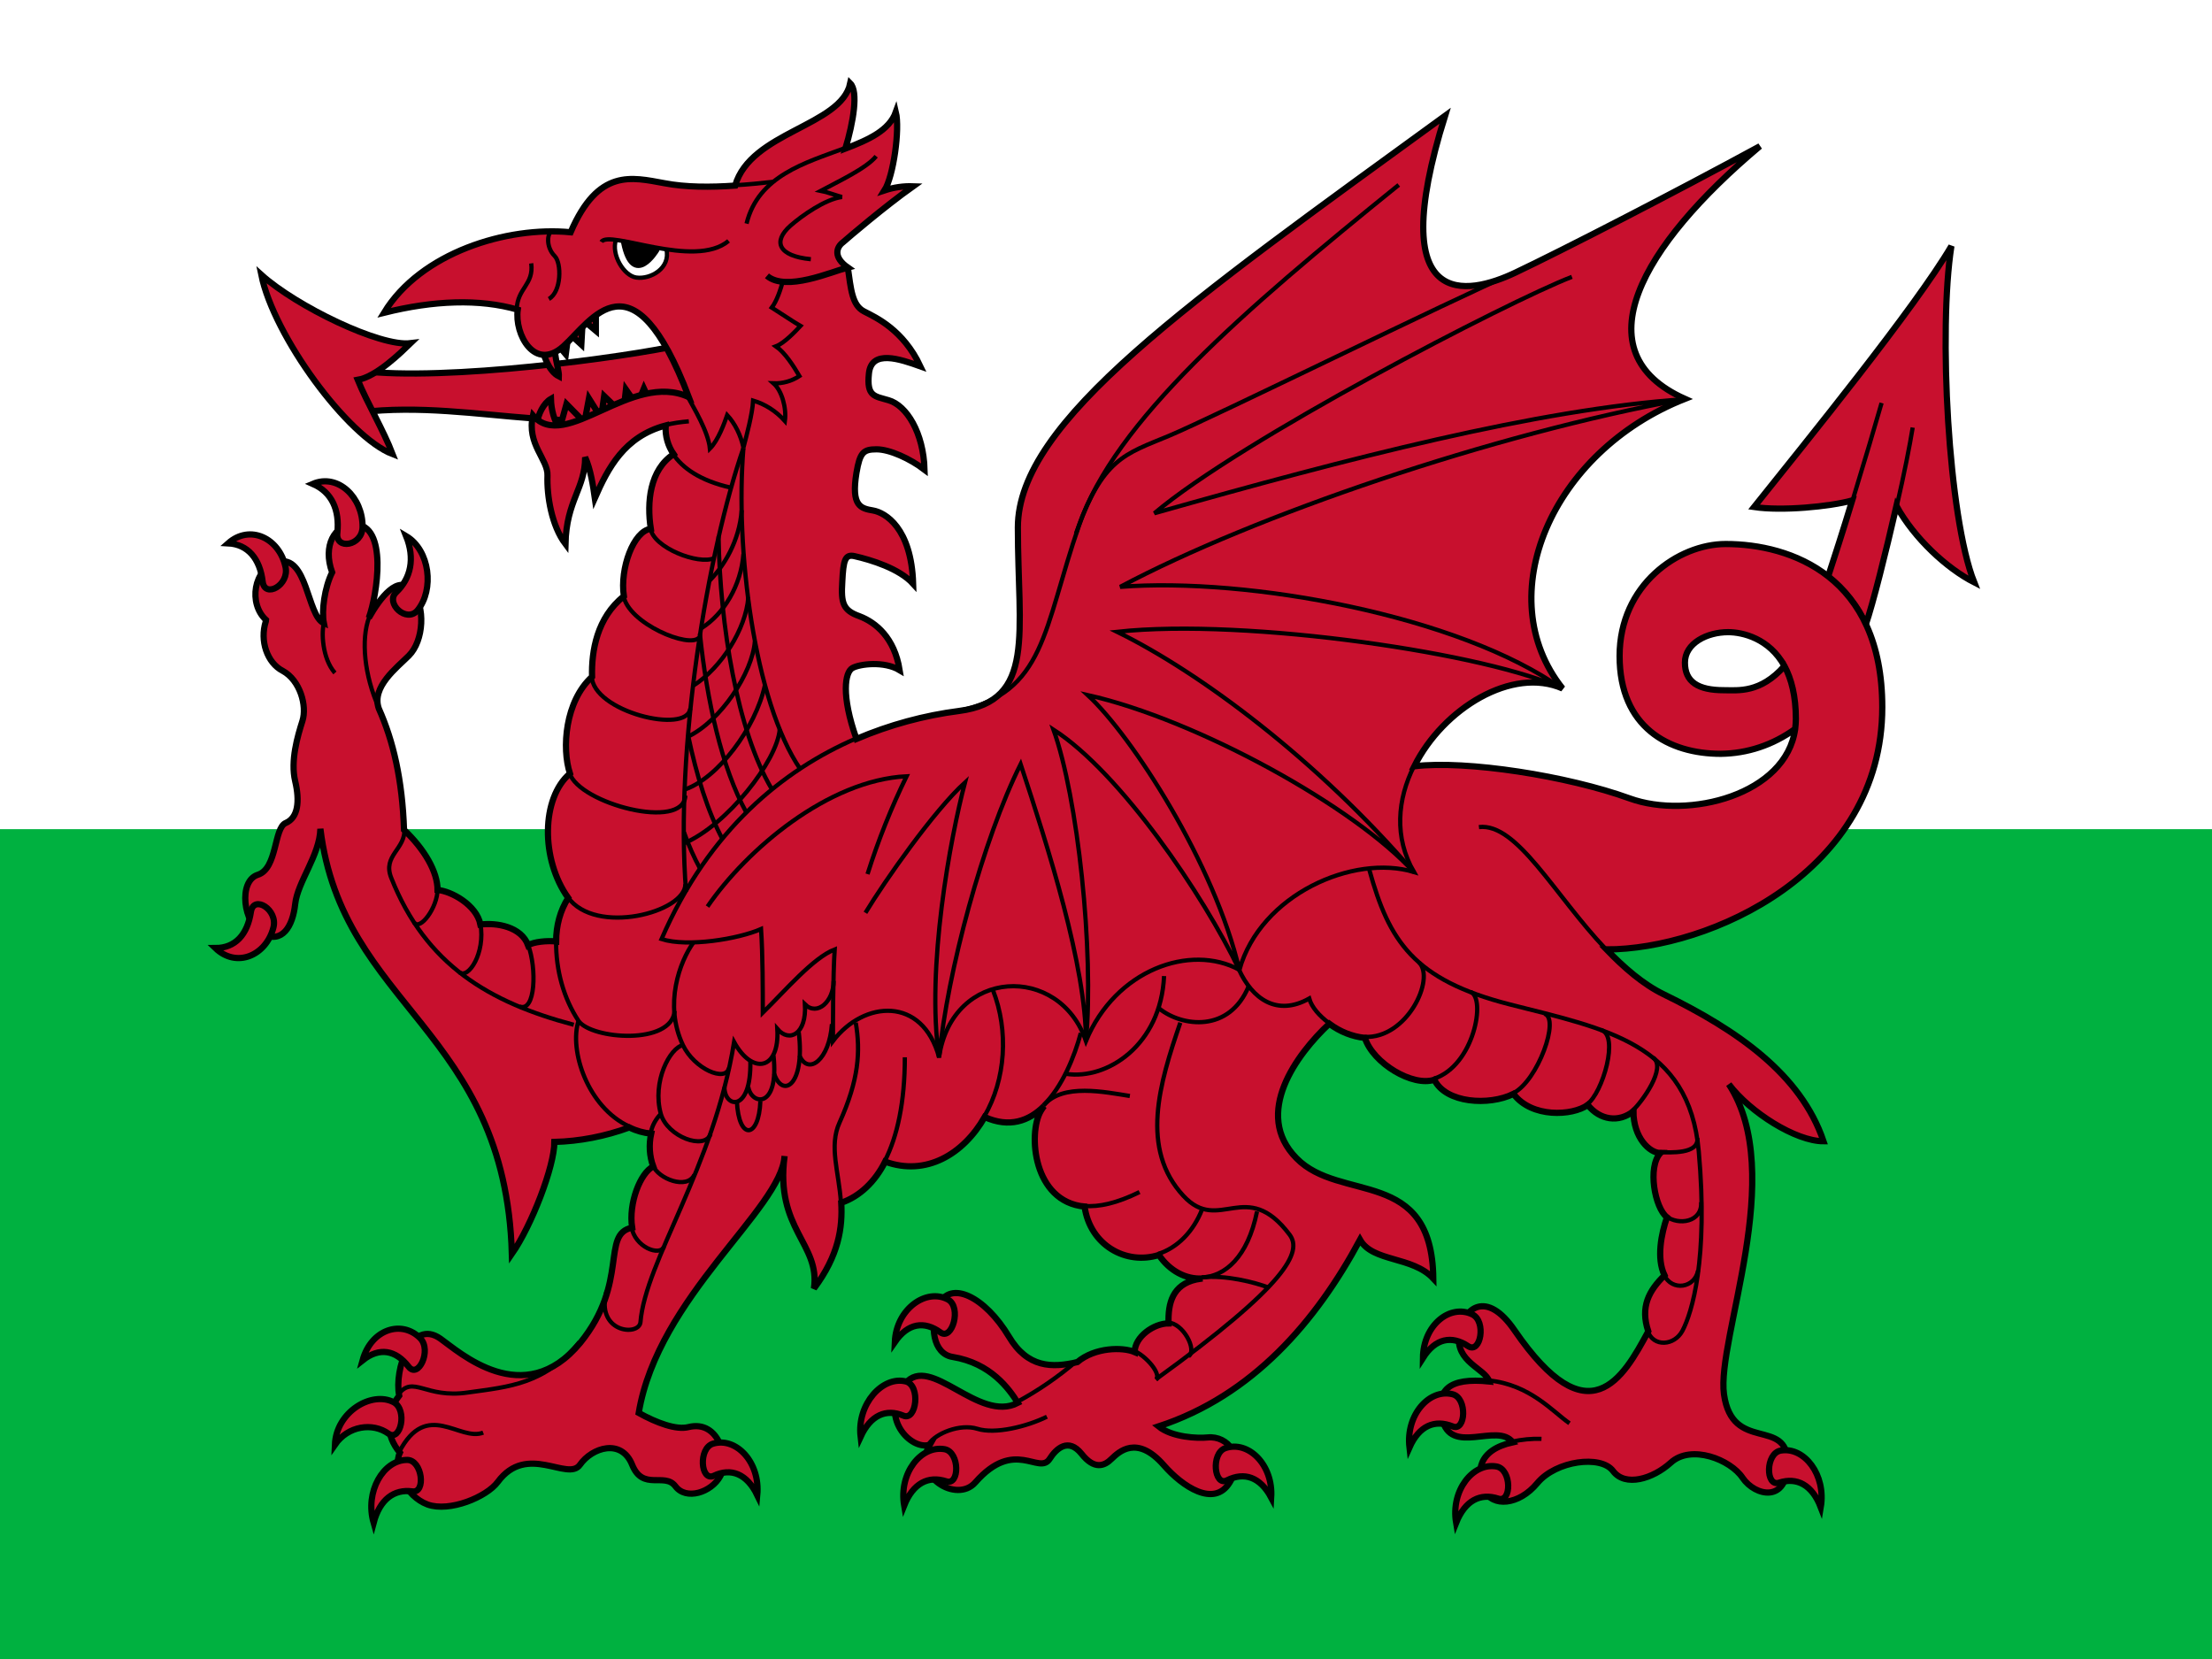 <svg version="1.1" id="Layer_1" xmlns="http://www.w3.org/2000/svg" x="0" y="0" width="640" height="480" viewBox="0 0 640 480" xml:space="preserve"><style>.st2,.st3{fill:#c8102e;stroke:#000;stroke-width:1.8}.st3{fill:none;stroke-width:1.227}</style><path fill="#00b140" d="M-.3-.3H640V480H-.3z"/><path fill="#fff" d="M-.3-.3H640v240.2H-.3z"/><path class="st2" d="M194.1 100.4c-20.8 4.1-73.4 10.6-93.9 6.2l4 12.7c34-4.1 66.5 10.3 96.7-4.7l-6.8-14.2z"/><path class="st2" d="M113.6 131.4c-13-5-34.4-34.2-38-51.9 10.1 9.1 34.4 20.9 43.2 19.8-2.8 2.7-9.9 9.7-15.3 10.6 2.6 6.4 7.5 14.7 10.1 21.5z"/><path class="st2" d="M155.4 122.5c3.8 6.8 23.6 4 33.6-4.3l-2.7-5.8-2 4.9-3.2-4.6-.8 7.2-5.5-5.3-.9 6.3-3.5-5.6-1.3 6.9-5.2-5.3-2 7.2c-1.6-2.5-2.4-5.5-2.5-8.7-2.1 1.2-3.8 4.6-4 7.1z"/><path class="st2" d="M157 100.5c0 1.8 1.7 6.9 4.7 8.4.1-2.2-2-7.4-.7-9.6l2.7 3.2.8-6.2 3.7 3.4.4-7.2 3.8 3.2v-8c-6.2.9-13.7 10.2-15.4 12.8z"/><path class="st2" d="M539.8 180.9c-1.6-4.7-6.5-10.5-10.9-14 1.7-5.2 4.4-13.5 7-22.1-6.6 1.8-20.3 3.1-28.4 1.9 15.1-18.9 46.7-57.8 57.1-75.5-3.8 24.2-.9 78.4 6.6 97.3-8-4.1-17.3-12.7-22.5-22.1-3.1 13.5-6.8 28.3-8.9 34.4"/><path class="st2" d="M245.3 77.4c.9 6.2 1.2 10.9 4.7 12.7 3.5 1.8 11.3 5.3 16.3 15.9-5.9-2.1-14.2-5-14.9 2.1-.7 6.7 1.7 6.5 5.7 7.7 5.2 1.5 10.1 9.4 10.4 20.1-4.2-3.2-10.1-5.9-13.9-5.9s-4.8.9-5.8 6.8c-1.6 9.7 1.3 10.3 4.8 10.9 3.5.6 11.1 5 11.6 21.2-4-4.4-12.1-6.9-17-8-2.7-.6-3.2 1.2-3.5 7.4-.4 6.2.2 8.3 5 10 4.7 1.8 10.1 6.2 11.6 15.6-4.5-2.7-11.6-1.8-13.7-.6-2.1 1.2-3.3 7.8 1.2 20.5 9.6-4.1 19.6-6.8 29.7-8.1 22.3-2.9 17-22.4 17-53.1 0-30.7 49.1-64.9 123.6-119.1-17.9 57.2 6.6 51.9 20.3 45.4 13.7-6.5 45.8-23 70.8-36.6-34.4 28.9-51.9 59.6-21.7 73.1-38.7 15.3-56.6 57.2-35.4 83.8-14.5-6.4-34.5 5.7-42.9 22.5 15.1-1.8 44.4 2.8 62.3 9.3 17.1 6.2 45.3-1.1 47.9-20.1.1-1 .2-1.9.2-2.9 0-6.6-1.3-11.6-3.3-15.3-4.4-8-12.1-9.8-16.3-9.8-6.1 0-12.5 3.2-12.5 8.8s3.8 8 11.3 8c4.1 0 10.5.9 17.5-7 2 3.7 3.3 8.7 3.3 15.3 0 1-.1 1.9-.2 2.9-6.5 4.7-13.9 7.1-21.5 7.2-15.1 0-29.3-7.7-29.3-28.3s17-32.4 30.7-32.4c18.9 0 45.3 9.4 45.3 47.2 0 47.8-50.1 70.1-79.8 70.1 5 5.2 10.6 10.1 16.6 13 21.1 10.3 39.6 23 46.2 42.5-8 0-21.2-8.3-27.4-16.5 17 26-3.6 73.7-1.4 89.7 2.4 17.1 18.4 6.5 18.4 19.8 0 11.8-9.4 9.7-13 4.4-3.5-5.3-14.9-9.8-20.8-4.4-5.2 4.7-13.2 7.1-16.7 2.4-3.5-4.7-16.5-3-21.9 3.5-5.4 6.5-13 7-15.3 2.1-2.5-5.3-1.9-11.7 8.2-13.9-4.5-5.9-18.1 4.2-20.5-7-1.7-8.1 1.9-11.8 13.7-10.6-1.2-3.8-9.9-5.6-8.7-13.6 1.2-8 8-12.9 16-1.2 21.5 31.3 31.4 13.9 38.7.3-2.4-7.1.2-11.8 4.7-16.2-2.4-5-.9-12.1.7-16.8-3.5-2.7-5.7-14.5-1.9-18.6-3.1 0-7.8-4.4-7.8-12.1-4.2 3.4-9.7 2.6-13.2-1.8-4.5 3.2-16.3 3.8-21.5-3.2-7.1 3.5-19.6 2.7-22.9-4.1-6.2 2.1-17.7-4.7-20.1-12.1-3.7-.4-7.2-1.8-10.3-4.1-9.4 8.8-22.2 26-9.5 38.9 12.7 13 39.2 2.4 39.6 34.8-6.1-6.5-17.5-4.7-21.2-11.2-12.7 23.6-31.1 45.1-58.3 54 4 3.2 11.3 3.5 14.2 3.2 5.9-.6 10.9 5.6 6.4 13s-13.7 1.2-19.1-5c-7.8-8.9-13-3.8-15.1-1.8-2.1 2.1-5 3.2-8.7-1.5-3.8-4.7-7.3-1.5-9.2 1.5-3.1 4.8-10.1-6.2-21.5 6.8-5.4 6.2-18.4-1.8-13.2-10.9-5.4 1.8-15-8.1-7.1-17.7 7.3-8.8 21.2 11.5 32.6 5.6-2.5-4-7.8-11.5-18.9-13.3-5.7-.9-6.7-9.1-4-15 3.3-7.4 13.4-2.4 20.3 9.1 5.4 9.1 12.5 9.1 19.8 7.4 5.1-4.3 13.1-4.4 16.6-2.9 0-4.4 5.5-8.3 9.8-8.3-.2-5.9 1.2-11.2 8-12.7l1.8-.3c-4.8.3-9.5-2.2-12.6-6.8-9.5 3-19.9-2.8-21.5-14-14.9-1.4-16.4-21.1-12.7-27.6.3-.5.6-1 1-1.5-4.4 4.4-10.1 6.4-17.2 3.2-6.2 10.8-17 17.2-28.8 12.9-2.9 5.8-7.4 10.1-12.7 11.9.4 7.1-.7 15.2-7.9 24.8 1.9-13-11.3-17.1-8.5-38.3-.9 15.3-36.6 40.7-42.2 74.3 5.2 2.9 10.9 5 14.4 4.1 8.9-2.2 11.8 9.4 9.2 14.2-2.6 4.7-9.9 7.1-13 2.9-3.1-4.1-9.4 1.5-12.5-6.2-3.1-7.7-11.6-5-15.1 0s-15.3-6.5-23.8 5c-3.2 4.3-13.9 8.8-20.3 6.5-6.4-2.4-10.1-10.6-8-15-4.2-5-4.3-11.2-.2-16.5-1.5-7.5 3.5-22.4 11.9-16.5 5.3 3.7 24.1 21.1 40.5 1.2 14.2-17.5 5.9-31.5 15-33.3-1.1-7.1 2.4-15.9 6.1-17.7-1.1-3-1.3-6.3-.6-9.5-2.1-.2-4.3-.8-6.3-1.8-7.1 2.6-14.4 4-21.7 4.2 0 7.1-6.6 24.2-12.3 32.4-1.9-64.9-49.1-71.4-55.4-123-.2 7.7-6.6 15.3-7.3 21.8-.7 6.5-3.8 11.5-9.4 8.6-5.7-3-7.1-15.3-1.4-17.1 5.7-1.8 4.6-13.6 8.1-15 3.5-1.5 4.1-6.2 2.7-12.1-1.4-5.9.7-13 2.1-17.4 1.4-4.4-.7-11.8-5.7-14.5-4.5-2.3-6.7-8.7-4.9-14.3 0-.1.1-.3.1-.4-5.2-4.7-3.7-14.9 3.3-16.8 8.7-2.4 8.5 15.6 13.4 17.7-.7-3.5.2-10.3 2.4-14.7-2.8-7.7.7-13.9 6.4-13.9 9.9 0 6.6 20.6 4.2 27.1 3.3-5.9 8.5-12.7 12.5-8 4 4.7 3.4 14.6-.9 18.9-3.5 3.5-10.9 9.1-8.7 15.3 4.2 9.4 6.8 20.6 7.3 35.1 5.9 5.6 9.7 12.1 9.7 17.4 3.9.3 11.3 4.3 12.4 10 4.7-.6 11.8.6 13.8 6 1.5-1 5.6-1.4 8.1-1.1 0-4.6 1.2-9 3.5-12.6-8-11.2-7.8-28.9.5-36-2.4-7.3-1.4-20.9 6.4-28-.2-7.4 1.4-17.1 9.2-23.3-1.2-8 2.8-18.9 7.8-19.5-1.2-7.7-.3-17.1 6.6-21.6-1.6-2.3-2.5-5.2-2.3-8.3-12 3.2-16.7 12.4-20.5 21-.5-3.5-1.2-8.3-2.8-11.8 0 9.1-5.4 12.4-5.7 25.1-4-5.3-5.4-13.9-5.2-19.8.2-4.7-6.1-9.1-4.2-17.4 9.4 10.9 28.5-13 45.1-5.3-16.3-42.8-28.1-22.1-36.3-14.7-8.3 7.4-14.2-3.5-13.2-10.6-11.1-3.2-24.3-2.7-38.7.9 10.6-17.4 35.6-25.1 54-23.3 8-18.6 17.7-15.9 27.1-14.2 6.2 1.2 13.4 1.2 20.5.7 4.5-15.6 30.7-17.2 33.3-29.6 2.4 2.4.9 11.2-1.4 18.9 6.8-2.6 12.7-5.3 14.6-10.6 1.2 5-.7 18.6-3.3 22.7 2.7-.9 5.5-1.3 8.3-1.2-8.3 5.9-18.6 14.7-20.3 16.2-1.9 1.4-2.9 4.3 1.4 7.3-4.7 1.2-17.9 7.1-23.4 2.4"/><g><path class="st2" d="M66 157.2c6.3-5.6 14.8-1.5 16.6 6.8 1.2 5.3-6 9.2-6.6 4.3-.8-6.7-4.3-10.8-10-11.1z"/><path class="st2" d="M90.5 140c7.3-3.1 14.5 3.9 14.4 12.5-.1 5.5-7.9 6.7-7.3 1.7.7-6.7-1.6-11.8-7.1-14.2z"/><path class="st2" d="M117.5 155.1c6.9 4.1 8.2 15.5 3.3 21.5-3.2 3.8-9.4-2.1-6.2-5.2 4.3-4.1 5.5-9.8 2.9-16.3z"/><path class="st2" d="M62.3 274.3c6.1 5.9 14.7 2.2 16.8-5.9 1.4-5.2-5.7-9.6-6.5-4.6-1 6.6-4.5 10.5-10.3 10.5z"/><path class="st2" d="M104.9 393.6c2.5-9.1 11.4-11.8 16.7-6.4 3.4 3.5-.6 11.9-3.4 8.2-3.7-4.8-8.4-5.7-13.3-1.8z"/><path class="st2" d="M96.9 418c.4-9.6 10.7-15.6 17-12.3 4.1 2.2 2 11.6-1.5 9.1-4.6-3.3-11.7-2.3-15.5 3.2z"/><path class="st2" d="M108.1 440.6c-2.6-9 2.8-18.2 9.7-18.2 4.4 0 5.5 9.7 1.5 9.1-5.3-.7-9.4 2.3-11.2 9.1z"/><path class="st2" d="M219.1 432.6c.9-9.5-6.1-16.9-12.8-14.9-4.3 1.3-3.6 11 .2 9.3 5-2.4 9.6-.6 12.6 5.6z"/><path class="st2" d="M261.6 435.6c-1.6-9.4 4.9-17.5 11.7-16.3 4.4.8 4.4 10.6.5 9.3-5.2-1.7-9.6.5-12.2 7z"/><path class="st2" d="M367.8 433.3c.6-9.6-6.7-16.6-13.3-14.3-4.2 1.5-3.2 11.2.5 9.3 5-2.5 9.6-1 12.8 5z"/><path class="st2" d="M249 415.7c-1.1-9.5 6.4-17.7 13.1-16 4.3 1.1 3.1 11.5-.7 9.9-5-2.1-9.5-.2-12.4 6.1z"/><path class="st2" d="M258.9 388.3c.4-9.6 9.1-15.7 15.4-12.3 4 2.2 1.2 12-2.2 9.5-4.7-3.4-9.4-2.7-13.2 2.8z"/><path class="st2" d="M421.3 440.6c-1.6-9.4 4.9-17.5 11.7-16.3 4.4.8 4.4 10.6.5 9.3-5.2-1.7-9.6.5-12.2 7z"/><path class="st2" d="M526.8 436.1c1.6-9.4-4.8-17.6-11.6-16.4-4.4.8-4.4 10.5-.5 9.3 5.2-1.7 9.6.6 12.1 7.1z"/><path class="st2" d="M407.8 418.8c-1.1-9.5 5.8-17.1 12.5-15.4 4.3 1.1 3.8 10.9 0 9.3-5.2-2.1-9.7-.2-12.5 6.1z"/><path class="st2" d="M411.7 392.9c.1-9.6 7.9-15.7 14.3-12.6 4.1 2 2.4 11.5-1.2 9.2-4.8-3.2-9.5-2.3-13.1 3.4z"/></g><g><path class="st3" d="M438.2 78.9c-17.9 7.7-87.3 41.9-100 47.2-12.7 5.3-19.3 6.5-26.9 28.3"/><path class="st3" d="M404.7 53.5c-45.3 36.6-82.1 68.4-92.5 98.5-10.4 30.1-9.7 48.4-34.9 53.7"/><path class="st3" d="M204.7 262.3c11.3-16.5 34.9-36.6 57.6-37.7-4.4 9-8.2 18.5-11.3 28.3"/><path class="st3" d="M250.4 264.1c5.7-9.4 19.8-29.5 28.8-37.7-4.2 15.9-11.3 53.7-7.5 79.6 2.4-24.8 12.7-63.1 23.6-84.9 8 24.2 18.9 58.4 18.9 80.2 2.4-26-2.4-70.8-9.4-90.2 19.3 12.4 43.4 47.8 53.8 69.6-7.1-30.7-31.1-67.8-43.9-79.6 31.6 7.1 77.4 32.4 94.4 51.3-27.8-32.4-61.8-57.8-85.9-69.6 37.7-4.1 108.5 6.5 128.8 16.5-29.7-21.2-91.1-32.4-127.9-29.5 38.7-20.6 107.6-44.2 163.2-54.3-42.5 2.9-97.2 17.1-153.3 33 25-21.2 102.4-61.3 120.8-68.4"/><path class="st3" d="M216 64.7c3.4-13.9 17.1-17.6 28.3-21.8"/><path class="st3" d="M234.6 75c-9.4-.9-11.1-5.1-5.9-9.7 3.3-2.9 10.1-7.7 14.9-8.3-1.2-.3-4.5-1.5-6.1-1.8 5-2.7 13.2-6.5 16-10"/><path class="st3" d="M223.7 52.6c-3.6.4-7.4.8-11.2 1"/><path class="st3" d="M199.3 121.9c-2.3.2-4.6.5-6.8 1.1"/><path class="st3" d="M160.9 272.3c-.1 8.4 2.2 16.6 6.5 23.1 3.8 5.3 26.9 7.1 27.8-2.9"/><path class="st3" d="M164.3 259.6c8 11.2 34 4.4 34-3.8"/><path class="st3" d="M164.8 223.7c2.8 8.8 33 16.8 33.5 6.5"/><path class="st3" d="M171.2 195.6c.2 10.3 27.7 17 28.5 9.4"/><path class="st3" d="M180.4 172.3c1.2 8 19.3 15.6 21.9 12.1"/><path class="st3" d="M188.2 152.9c.9 5.6 13.9 10.6 18.4 8.6"/><path class="st3" d="M194.7 131.3c2.7 4.1 7.9 7.8 16.8 9.8"/><path class="st3" d="M149.5 89.5c.2-6.2 5-7.1 4.2-13.3"/><path class="st3" d="M199 114.8c1.7 3.2 5.9 10 6.4 15 2.4-2.4 4.2-7.4 5-9.7 2.3 2.5 3.9 5.8 4.7 9.4.9-3.5 2.6-9.7 2.8-13.6 3.4 1 6.6 3 9.2 5.9.5-3.8-.9-8.8-3.3-10.9 2.6.1 5.2-.6 7.5-2.1-1.7-2.9-4.2-6.8-6.8-8.6 2.4-.9 5.7-4.4 7.1-5.9-2.1-1.2-5.9-3.8-8.3-5.3 1.4-1.8 2.6-5.3 3.3-8"/><path class="st3" d="M159.9 66.9c-1.5 0-2.2 4.4.6 7.2 2 2 2 10.3-1.7 12.4"/><path class="st3" d="M215.1 129.6c-10.4 30.1-19.9 87.1-16.6 128.4"/><path class="st3" d="M209.6 314.5c0 6.2 7.8 7.4 7.5-7.4"/><path class="st3" d="M216.5 314.5c.9 5.3 9 6.5 7.3-9.1"/><path class="st3" d="M213.2 318.6c.5 11.5 6.4 10.9 6.8 0"/><path class="st3" d="M224 310.7c2.4 7.1 9 3.5 7.1-12.1"/><path class="st3" d="M231.3 305.4c2.6 5.9 8.7 1.2 9.4-9.1"/><path class="st3" d="M200.7 272.6c-4 5.5-8.7 18-3.1 29.8 3.3 6.9 12.4 10.8 13.3 6.6"/><path class="st3" d="M197.6 302.4c-3.7.7-9 10.5-6.4 19.9 1.9 6.6 12.7 10.6 14.4 5.8"/><path class="st3" d="M308.5 310.7c11.8 1.8 27.4-8.3 28.3-28.3"/><path class="st3" d="M335.4 291.8c6.6 5.3 20.3 7.1 25.9-6.5"/><path class="st3" d="M341.5 295.9c-6.1 17.7-11.7 36.5.9 50.1 10.4 11.2 18.1-5.5 30.7 11.2 3.8 5-.7 14.4-38.7 41.9"/><path class="st3" d="M152.8 273.4c2.5 6.6 2.2 19.6-2.5 17.8"/><path class="st3" d="M115.5 420.1c8-15.3 17.5-2.9 24.3-5.6"/><path d="M178.2 69.4c-1.4 4.3 2.3 10.4 5.9 10.9 4.1.6 10-2.7 8.7-8.2" fill="#fff" stroke="#000" stroke-width="1.227"/><path class="st3" d="M174 70c2.1-3.7 26.9 8 36.8-.3"/><path class="st3" d="M93.8 180c-.9 2.7-.6 10.5 3.1 14.7"/><path class="st3" d="M268.8 417.7c1.9-2.9 8.9-5.9 14-4.3 5.1 1.6 14.2-.6 20.1-3.5"/><path class="st3" d="M215.1 129.6c-2.4 28.9 3 73.3 16.5 93"/><path class="st3" d="M207.9 155.2c.4 25.7 5.4 56.3 15.4 73.1"/><path class="st3" d="M202.5 183.3c2 19.5 6.4 39 13.4 51.7"/><path class="st3" d="M199.1 212.8c2.4 11.5 5.7 22.1 10 30.1"/><path class="st3" d="M197.9 240.8c1.3 3.7 2.9 7.3 4.7 10.6"/><path class="st3" d="M214.6 147.6c-.7 9.1-5.2 16.2-9.2 20.3"/><path class="st3" d="M215.1 160.3c-.7 9.1-5.7 17.4-12.1 21.4"/><path class="st3" d="M216.5 172.9c-.7 9.1-7.8 20.3-15.8 25.4"/><path class="st3" d="M218.4 185.6c-.7 9.1-9.9 23-19.3 27.5"/><path class="st3" d="M221.3 198.3c-2.7 12.4-13.6 26.8-23.1 30.1"/><path class="st3" d="M225.6 211c-.7 9.1-15.2 27.7-27.7 33"/><path class="st3" d="M139 267.3c1.5 8.4-3.5 16.1-6.1 14"/><path class="st3" d="M166 296.5c-24.5-6.5-42.8-17.3-52.8-42.5-2.6-6.5 4.2-8.3 3.8-14.2"/><path class="st3" d="M109.6 204.8c-4.2-9.4-5.2-19.8-2.8-26.2"/><path class="st3" d="M126.6 257.3c0 5.3-5.1 12.1-6.8 9.6"/><path class="st3" d="M167.4 295.3c-2.8 8.6 2.6 25 14.6 30.6"/><path class="st3" d="M191.2 322.3c-1.4 1.4-2.5 3.3-2.9 5.4"/><path class="st3" d="M200.9 339.9c-2.1 4.4-10.4 1.2-12-2.7"/><path class="st3" d="M167.7 388.2c-10 12.3-20.2 13-32.4 14.7-12.3 1.8-15.7-5.2-20.1.6"/><path class="st3" d="M247.6 295.9c1.4 8.3.9 16.5-4.7 28.9-3.1 6.8-.2 14.2.4 23"/><path class="st3" d="M301.9 319.8c5.4-5.3 9-14.1 10.8-20.9"/><path class="st3" d="M284.8 323c6.2-10.7 7.1-24.7 2.5-36.5"/><path class="st3" d="M256 335.9c3.6-7 5.8-17 5.8-30"/><path class="st3" d="M182.7 354.9c.9 6 8.3 8.7 9.4 5.8"/><path class="st3" d="M241.2 283.8c0 5.9-4.7 10.3-8.3 6.8.5 8.6-4.5 11.2-8 7.1.7 12.1-7.3 13.3-12.5 3.8-5.9 36.3-25.7 63.4-27.1 81.1-.5 4.1-13.1 3-9.8-9.1"/><path class="st3" d="M326.9 317.1c-7.1-1.1-19.5-3.8-24.9 2.7"/><path class="st3" d="M329.7 344.9c-6.5 3.2-11.8 4.4-16 4"/><path class="st3" d="M347.8 369.6c6.5-.3 13.2-5.7 15.9-19.1"/><path class="st3" d="M335.1 362.8c5.6-1.8 10.2-6.5 12.7-12.9"/><path class="st3" d="M367.2 372.6c-4.1-1.6-12.8-3.8-19.5-3"/><path class="st3" d="M343.9 392.4c2.6-1.8-1.7-9.7-5.9-9.7"/><path class="st3" d="M294.3 405.6c6-3.2 11.8-7.2 17.2-11.8"/><path class="st3" d="M328.2 390.9c3.2 1.3 7.9 6.5 6.3 8.3"/><path class="st3" d="M358.5 280.6c3.8 8.3 10.9 13.6 20.3 8.3.7 2.5 2.9 5 5.7 7.1"/><path class="st3" d="M410.6 278.5c4.7 4.7-3.5 22.1-15.8 21.5"/><path class="st3" d="M476.7 385c1.6 4.9 7.8 4.4 10.1 0 2.7-5.1 7.5-20.6 4.7-51.9-2.8-31.3-26.9-35.4-54.7-42.5-27.8-7.1-34.9-18.3-40.6-38.9"/><path class="st3" d="M481.4 368.8c2.4 5 9 3.8 9.9-1.2"/><path class="st3" d="M482.1 351.9c3.5 2.7 10.4 1.8 10.1-4.1"/><path class="st3" d="M480.2 333.4c3.1 0 11.3.6 10.9-4.1"/><path class="st3" d="M472.4 321.3c2.6-2.4 9.9-12.4 5.9-15.3"/><path class="st3" d="M459.2 319.5c4.5-3.2 9.4-20.1 4-21.5"/><path class="st3" d="M437.8 316.3c7.1-3.5 13.7-21.8 9-23"/><path class="st3" d="M414.9 312.1c11.6-3.8 15.1-23.3 10.6-25.1"/><path class="st3" d="M430.7 399.4c12 1.2 18.6 9.1 23.4 12.4"/><path class="st3" d="M427.9 239.3c11-1.3 21.8 19.6 36.7 35.3"/><path class="st3" d="M548.8 146.4c2.1-9.1 3.8-17.7 4.6-22.7"/><path class="st3" d="M437.5 417.1c2.8-.6 5.7-.9 8.5-.8"/><path class="st3" d="M544.4 116.6c-1.6 5.6-5 17.1-8.4 28.2"/><path class="st3" d="M247.6 213.7c-20.8 9-42.4 26.2-56.2 58 7.5 2.4 22.2 0 28.8-2.9.5 7.7.5 17.7.5 24.2 6.6-6.5 14.6-15.9 20.8-18.3-.5 7.7-.5 21.2-.5 26.5 9-11.8 25.9-13 30.7 4.7 3.8-26 34.9-27.1 42.5-4.7 8.5-20.6 30.2-28.3 44.4-20.6 6.1-21.8 33-33.6 50.5-28.3-5.8-10-4.8-21.1 0-30.6"/></g><path d="M180.6 70.2l9.3 2.1c-.1.1-6.6 11-9.3-2.1z" stroke="#000" stroke-width="1.8" stroke-linejoin="round"/></svg>